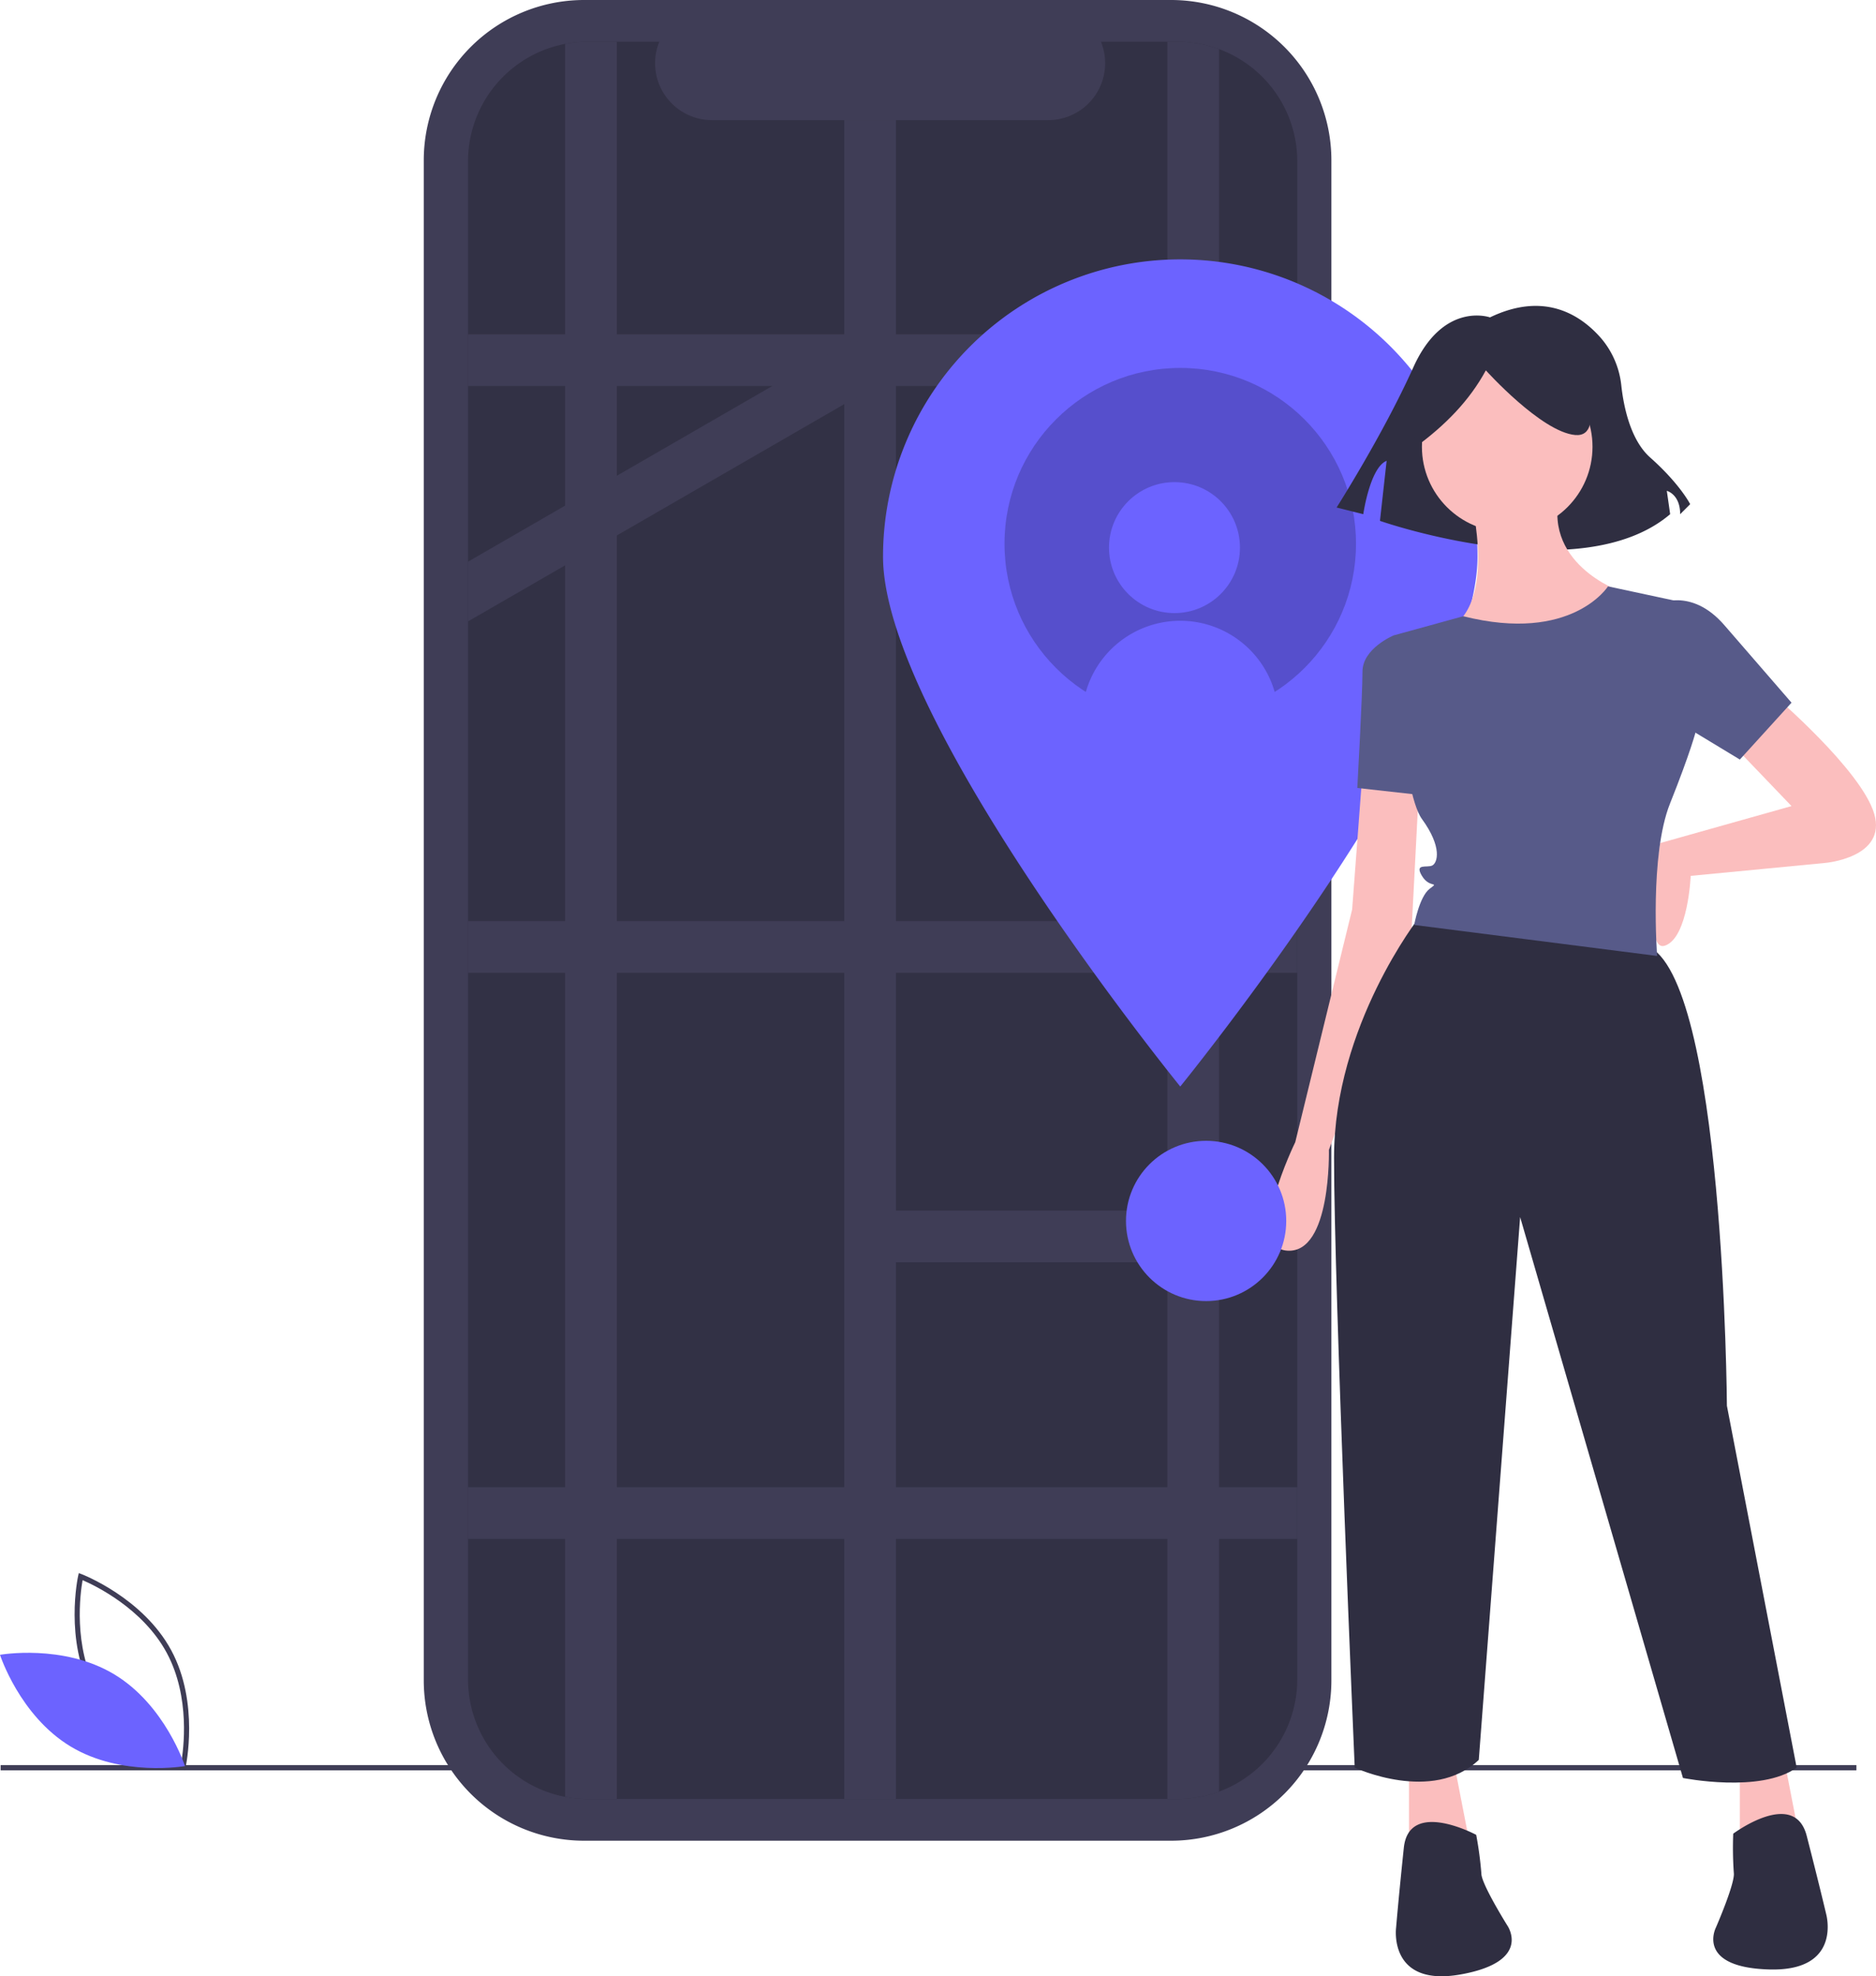 <svg id="Contact_graph" xmlns="http://www.w3.org/2000/svg" width="464.709" height="489.5" viewBox="0 0 464.709 489.5">
  <path id="Path_303" data-name="Path 303" d="M628.376,176.067h-2.505V107.442a39.719,39.719,0,0,0-39.719-39.719H440.76a39.719,39.719,0,0,0-39.719,39.719V483.927a39.719,39.719,0,0,0,39.719,39.719H586.152a39.719,39.719,0,0,0,39.719-39.719V224.916h2.505Z" transform="translate(-296.069 -67.723)" fill="#3f3d56"/>
  <rect id="Rectangle_55" data-name="Rectangle 55" width="459.694" height="1.28" transform="translate(0.156 437.203)" fill="#3f3d56"/>
  <path id="Path_304" data-name="Path 304" d="M623.576,113.528V489.459a29.636,29.636,0,0,1-29.662,29.662H447.823a29.642,29.642,0,0,1-29.662-29.662V113.528a29.642,29.642,0,0,1,29.662-29.662h17.722a14.09,14.09,0,0,0,13.048,19.412h83.3a14.09,14.09,0,0,0,13.048-19.412h18.977a29.636,29.636,0,0,1,29.662,29.662Z" transform="translate(-302.228 -73.53)" opacity="0.2"/>
  <path id="Path_305" data-name="Path 305" d="M293.284,725.08l-.687-.258c-.151-.057-15.179-5.815-22.219-18.87s-3.593-28.776-3.557-28.933l.162-.716.687.258c.151.057,15.179,5.815,22.219,18.87s3.593,28.776,3.557,28.933Zm-21.779-19.735c5.952,11.039,17.828,16.7,20.837,17.989.572-3.225,2.366-16.266-3.58-27.294s-17.826-16.694-20.837-17.989C267.353,681.277,265.559,694.317,271.505,705.345Z" transform="translate(-247.467 -286.665)" fill="#3f3d56"/>
  <path id="Path_306" data-name="Path 306" d="M265.375,712.465c12.652,7.612,17.524,22.73,17.524,22.73s-15.64,2.778-28.291-4.834-17.524-22.73-17.524-22.73S252.723,704.853,265.375,712.465Z" transform="translate(-237.084 -297.757)" fill="#6c63ff"/>
  <path id="Path_307" data-name="Path 307" d="M468.536,83.866V519.122h-7.2a29.384,29.384,0,0,1-5.609-.531V84.4a29.382,29.382,0,0,1,5.609-.531Z" transform="translate(-315.744 -73.53)" fill="#3f3d56"/>
  <rect id="Rectangle_56" data-name="Rectangle 56" width="12.805" height="415.844" transform="translate(209.134 29.748)" fill="#3f3d56"/>
  <path id="Path_308" data-name="Path 308" d="M701.536,85.7V517.29a29.571,29.571,0,0,1-10.282,1.831h-2.523V83.866h2.523A29.571,29.571,0,0,1,701.536,85.7Z" transform="translate(-399.567 -73.53)" fill="#3f3d56"/>
  <rect id="Rectangle_57" data-name="Rectangle 57" width="205.415" height="12.805" transform="translate(115.934 82.811)" fill="#3f3d56"/>
  <rect id="Rectangle_58" data-name="Rectangle 58" width="205.415" height="12.805" transform="translate(115.934 228.146)" fill="#3f3d56"/>
  <rect id="Rectangle_59" data-name="Rectangle 59" width="103.079" height="12.805" transform="translate(211.695 299.853)" fill="#3f3d56"/>
  <rect id="Rectangle_60" data-name="Rectangle 60" width="112.215" height="12.805" transform="translate(209.134 137.231)" fill="#3f3d56"/>
  <path id="Path_309" data-name="Path 309" d="M283.53,141.772l-1.485.858-7.766,4.482-56.341,32.531-12.8,7.395-24.054,13.887v-14.79l24.054-13.887,12.8-7.388,38.5-22.229,17.844-10.3,2.849-1.645Z" transform="translate(-65.144 -47.014)" fill="#3f3d56"/>
  <rect id="Rectangle_61" data-name="Rectangle 61" width="205.415" height="12.805" transform="translate(115.934 368.359)" fill="#3f3d56"/>
  <path id="Path_310" data-name="Path 310" d="M725.987,241.694c0,40.664-73.628,131.25-73.628,131.25s-73.628-90.586-73.628-131.25a73.628,73.628,0,0,1,147.256,0Z" transform="translate(-359.994 -103.822)" fill="#6c63ff"/>
  <circle id="Ellipse_47" data-name="Ellipse 47" cx="43.536" cy="43.536" r="43.536" transform="translate(248.829 91.134)" opacity="0.2"/>
  <circle id="Ellipse_48" data-name="Ellipse 48" cx="16.219" cy="16.219" r="16.219" transform="translate(274.714 119.417)" fill="#6c63ff"/>
  <path id="Path_311" data-name="Path 311" d="M703.95,336.809a24.329,24.329,0,1,0-47.78,0Z" transform="translate(-387.695 -154.121)" fill="#6c63ff"/>
  <path id="Path_312" data-name="Path 312" d="M792.214,188.91s-11.568-4.131-19,12.394-19,34.7-19,34.7l6.61,1.653s1.653-11.568,5.784-13.22l-1.653,14.873s49.576,17.352,71.886-1.653l-.826-5.784s3.305.826,3.305,5.784l2.479-2.479s-2.479-4.958-9.915-11.568c-4.881-4.339-6.558-12.593-7.135-17.754a21.483,21.483,0,0,0-4.946-11.7C814.852,188.434,805.848,182.347,792.214,188.91Z" transform="translate(-423.122 -110.298)" fill="#2f2e41"/>
  <path id="Path_313" data-name="Path 313" d="M906.49,336.566s21.768,18.567,24.969,29.451-12.165,12.165-12.165,12.165L886,381.383s-.64,15.366-6.4,17.287-1.17-25.41-1.17-25.41l32.542-9.163-14.726-15.366Z" transform="translate(-467.189 -164.441)" fill="#fbbebe"/>
  <path id="Path_314" data-name="Path 314" d="M751.334,366.566,748.773,400.5l-14.085,57.622s-12.8,26.25-1.921,26.89,10.244-24.969,10.244-24.969L763.5,405.621l1.921-37.134Z" transform="translate(-413.832 -175.234)" fill="#fbbebe"/>
  <path id="Path_315" data-name="Path 315" d="M545.148,681.764v24.969l15.366-3.841-4.482-23.049Z" transform="translate(-196.121 -244.579)" fill="#fbbebe"/>
  <path id="Path_316" data-name="Path 316" d="M673.148,681.764v24.969l15.366-3.841-4.482-23.049Z" transform="translate(-242.17 -244.579)" fill="#fbbebe"/>
  <circle id="Ellipse_49" data-name="Ellipse 49" cx="21.128" cy="21.128" r="21.128" transform="translate(352.228 89.534)" fill="#fbbebe"/>
  <path id="Path_317" data-name="Path 317" d="M801.5,256.566s7.683,27.53-4.482,34.573,30.732,12.165,42.256-8.963c0,0-20.488-7.043-14.726-25.61Z" transform="translate(-437.752 -135.661)" fill="#fbbebe"/>
  <path id="Path_318" data-name="Path 318" d="M775.036,314.846l-3.841-1.28s-7.683,3.2-7.683,8.963-1.28,28.811-1.28,28.811l17.287,1.921Z" transform="translate(-426.009 -156.167)" fill="#575a89"/>
  <path id="Path_319" data-name="Path 319" d="M774.359,422.509s-21.128,26.923-21.128,59.575,5.122,151.1,5.122,151.1,19.207,8.963,30.732-1.921L799.328,496.81l40.335,138.933s19.207,3.841,28.171-2.561l-17.286-89.634s-.64-106.28-19.848-113.963S774.359,422.509,774.359,422.509Z" transform="translate(-422.772 -195.356)" fill="#2f2e41"/>
  <path id="Path_320" data-name="Path 320" d="M797.045,775.778s-16.646-8.963-17.927,3.2-1.921,19.848-1.921,19.848-1.921,14.726,16.006,11.524,11.524-12.165,11.524-12.165-6.4-10.244-6.4-12.8A88.946,88.946,0,0,0,797.045,775.778Z" transform="translate(-431.372 -321.307)" fill="#2f2e41"/>
  <path id="Path_321" data-name="Path 321" d="M904.9,774.372s15.15-11.311,18.2.534,4.815,19.35,4.815,19.35,4.062,14.284-14.14,13.75-13.186-10.34-13.186-10.34,4.829-11.073,4.453-13.606A88.945,88.945,0,0,1,904.9,774.372Z" transform="translate(-475.556 -320.192)" fill="#2f2e41"/>
  <path id="Path_322" data-name="Path 322" d="M876.073,300.979s8.323-4.482,16.646,5.122l16.646,19.207-12.8,14.085-24.329-14.726Z" transform="translate(-465.583 -151.263)" fill="#575a89"/>
  <path id="Path_323" data-name="Path 323" d="M784.143,226.635c7.479-5.413,13.534-11.648,17.539-19.064,0,0,13.726,15.251,22.114,16.014s.763-18.3.763-18.3l-15.251-3.813L794.819,203l-11.439,7.626Z" transform="translate(-433.618 -115.839)" fill="#2f2e41"/>
  <path id="Path_324" data-name="Path 324" d="M829.371,294.566s-8.96,14.166-35.852,7.4l-15.26,4.2-2.028.559s1.921,38.415,7.043,45.457,3.841,10.884,2.561,11.524-4.482-.64-2.561,2.561,4.482,1.281,1.921,3.2-3.841,8.963-3.841,8.963l60.183,7.683s-1.921-24.969,3.2-37.774,6.4-17.927,6.4-17.927L847.3,298.407Z" transform="translate(-431.046 -149.332)" fill="#575a89"/>
  <circle id="Ellipse_50" data-name="Ellipse 50" cx="19.848" cy="19.848" r="19.848" transform="translate(278.92 282.566)" fill="#6c63ff"/>
</svg>

